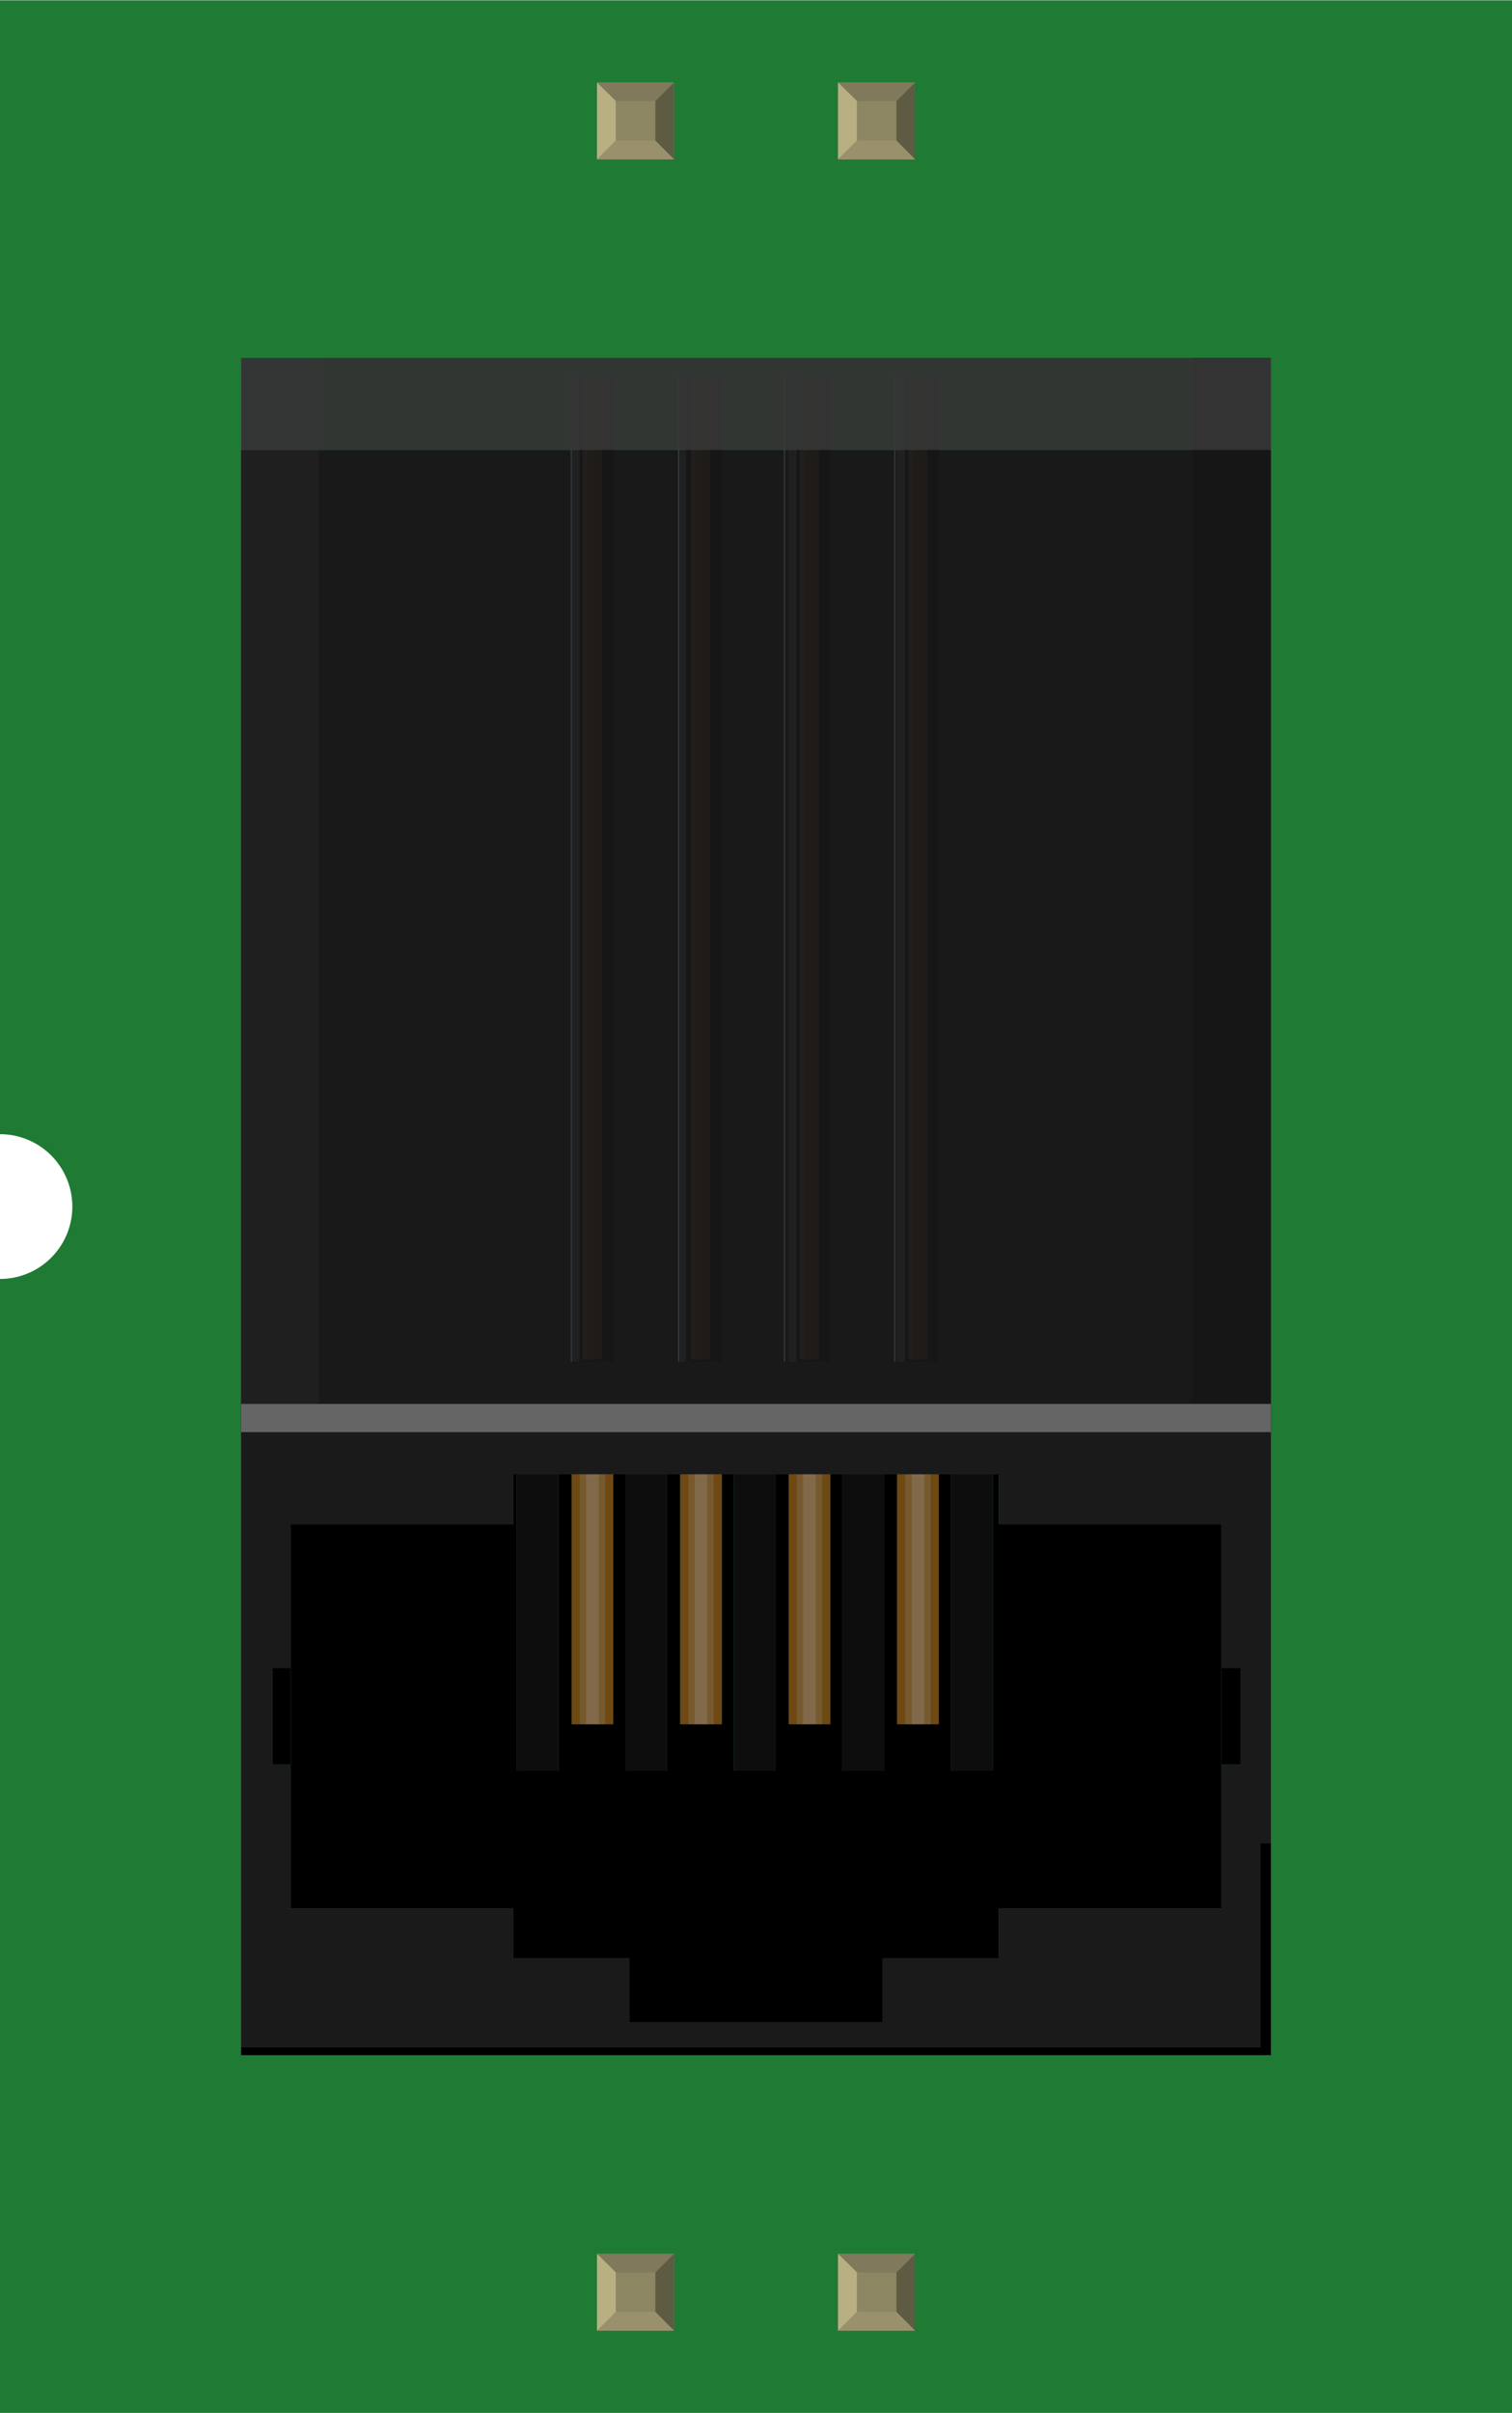<?xml version='1.0' encoding='UTF-8' standalone='no'?>
<!-- Created with Fritzing (http://www.fritzing.org/) -->
<svg xmlns="http://www.w3.org/2000/svg" width="0.627in" x="0in" version="1.2" y="0in"  height="1in" viewBox="0 0 627.139 1000" baseProfile="tiny" xmlns:svg="http://www.w3.org/2000/svg">
 <desc>Fritzing breadboard generated by brd2svg</desc>
 <g id="breadboard">
  <g id="icon">
   <path fill="#1F7A34" stroke="none" stroke-width="0" d="M0,0L0,470A30,30 0 0 1 0,530L0,1000L627.139,1000L627.139,0L0,0z"/>
   <g transform="translate(100,148.236)">
    <g>
     <rect width="427.139" y="38.194" fill="#1A1A1A" height="407.014"/>
     <rect width="32.25" opacity="0.16" y="0" fill="#B3B3B3" height="433.556" enable-background="new    "/>
     <rect width="32.236" x="394.472" opacity="0.52" y="0" height="433.556" enable-background="new    "/>
     <g>
      <g>
       <g opacity="0.61">
        <g>
         <g>
          <rect width="7.403" x="277.264" y="7.528" fill="#B5751F" height="407.639"/>
         </g>
         <g>
          <rect width="7.403" x="232.264" y="7.528" fill="#B5751F" height="407.639"/>
         </g>
         <g>
          <rect width="7.403" x="187.292" y="7.528" fill="#B5751F" height="407.639"/>
         </g>
         <g>
          <rect width="7.403" x="142.292" y="7.528" fill="#B5751F" height="407.639"/>
         </g>
        </g>
        <g>
         <g>
          <rect width="3.986" x="277.292" y="7.528" fill="#C4914C" height="407.639"/>
         </g>
         <g>
          <rect width="4" x="232.264" y="7.528" fill="#C4914C" height="407.639"/>
         </g>
         <g>
          <rect width="4.014" x="187.264" y="7.528" fill="#C4914C" height="407.639"/>
         </g>
         <g>
          <rect width="4.014" x="142.264" y="7.528" fill="#C4914C" height="407.639"/>
         </g>
        </g>
        <g>
         <g>
          <rect width="2" x="276.667" y="7.528" fill="#D3AC79" height="407.639"/>
         </g>
         <g>
          <rect width="2.014" x="231.639" y="7.528" fill="#D3AC79" height="407.639"/>
         </g>
         <g>
          <rect width="2.014" x="186.611" y="7.528" fill="#D3AC79" height="407.639"/>
         </g>
         <g>
          <rect width="2.014" x="141.611" y="7.528" fill="#D3AC79" height="407.639"/>
         </g>
        </g>
       </g>
      </g>
      <g opacity="0.58">
       <g>
        <g>
         <rect width="17.306" x="272" y="7.528" height="408.569"/>
        </g>
        <g>
         <rect width="17.306" x="226.972" y="7.528" height="408.569"/>
        </g>
        <g>
         <rect width="17.319" x="181.986" y="7.528" height="408.569"/>
        </g>
        <g>
         <rect width="17.333" x="136.986" y="7.528" height="408.569"/>
        </g>
       </g>
       <g>
        <rect width="3.417" x="136.986" y="7.528" fill="#4D4D4D" height="408.569"/>
       </g>
       <g>
        <rect width="3.417" x="181.208" y="7.528" fill="#4D4D4D" height="408.569"/>
       </g>
       <g>
        <rect width="3.417" x="226.972" y="7.528" fill="#4D4D4D" height="408.569"/>
       </g>
       <g>
        <rect width="3.417" x="272" y="7.528" fill="#4D4D4D" height="408.569"/>
       </g>
      </g>
      <rect width="0.514" x="181.208" y="7.528" fill="#999999" height="408.569"/>
      <rect width="0.514" x="136.722" y="7.528" fill="#999999" height="408.569"/>
      <rect width="0.486" x="225.125" y="7.528" fill="#999999" height="408.569"/>
      <rect width="0.514" x="270.889" y="7.528" fill="#999999" height="408.569"/>
     </g>
     <rect width="427.139" opacity="0.96" y="0" fill="#333333" height="38.194" enable-background="new    "/>
     <rect width="427.139" opacity="0.76" y="38.194" fill="#1A1A1A" height="407.014" enable-background="new    "/>
    </g>
    <g>
     <g enable-background="new    ">
      <g>
       <path fill="#1A1A1A" d="M311.764,462.722l2.5,0l0,20.681l92.375,0l0,59.639l7.861,0l0,40l-7.861,0l0,59.625l-92.375,0l0,2.111l0,18.569l-48.25,0l0,26.556l-104.875,0l0,-3.5l0,-23.056L112.875,663.347l0,-18.569l0,-2.111L20.514,642.667l0,-59.625L13.125,583.042l0,-40l7.375,0l0,-59.639l92.375,0l0,-20.681l1.5,0l17.25,0l5.5,0l3.375,0l2.625,0l5.25,0l2.625,0l3.375,0l5,0l17.25,0l5.5,0l3.375,0l2.625,0l5.25,0l2.625,0l3.375,0l5,0l17.25,0l5.5,0l3.375,0l2.625,0l5.25,0l2.611,0l3.375,0l5,0l17.375,0l5.375,0l3.375,0l2.625,0l5.25,0l2.611,0l3.375,0l5,0L311.764,462.722M427.125,445.222L0,445.222l0,258.319l427.125,0L427.125,703.472L0,703.472L0,700.278l427.125,0l-4.375,0l0,-84.694l4.375,0L427.125,445.222"/>
       <polyline points="414.5,543.042,406.639,543.042,406.639,583.042,414.5,583.042,414.5,543.042"/>
       <polyline points="20.514,543.042,13.125,543.042,13.125,583.042,20.514,583.042,20.514,543.042"/>
       <polyline points="314.25,462.722,311.764,462.722,311.764,585.653,294.389,585.653,294.389,462.722,289.375,462.722,289.375,566.347,272.125,566.347,272.125,462.722,266.764,462.722,266.764,585.653,249.389,585.653,249.389,462.722,244.375,462.722,244.375,566.347,227.125,566.347,227.125,462.722,221.639,462.722,221.639,585.653,204.375,585.653,204.375,462.722,199.375,462.722,199.375,566.347,182.125,566.347,182.125,462.722,176.625,462.722,176.625,585.653,159.389,585.653,159.389,462.722,154.375,462.722,154.375,566.347,137.139,566.347,137.139,462.722,131.639,462.722,131.639,585.653,114.375,585.653,114.375,462.722,112.875,462.722,112.875,483.403,20.514,483.403,20.514,543.042,20.514,583.042,20.514,642.667,112.875,642.667,112.875,644.778,112.875,663.347,161.139,663.347,161.139,686.403,161.139,689.903,266.014,689.903,266.014,663.347,314.25,663.347,314.25,644.778,314.25,642.667,406.639,642.667,406.639,583.042,406.639,543.042,406.639,483.403,314.25,483.403,314.25,462.722"/>
       <polyline points="427.125,700.278,0,700.278,0,703.472,427.125,703.472,427.125,700.278"/>
       <polyline points="427.125,615.597,422.75,615.597,422.75,700.278,427.125,700.278,427.125,615.597"/>
       <polyline fill="#0D0D0D" points="311.764,462.722,294.389,462.722,294.389,585.653,311.764,585.653,311.764,462.722"/>
       <polyline fill="#0D0D0D" points="266.764,462.722,249.389,462.722,249.389,585.653,266.764,585.653,266.764,462.722"/>
       <polyline fill="#0D0D0D" points="221.639,462.722,204.375,462.722,204.375,585.653,221.639,585.653,221.639,462.722"/>
       <polyline fill="#0D0D0D" points="176.625,462.722,159.389,462.722,159.389,585.653,176.625,585.653,176.625,462.722"/>
       <polyline fill="#0D0D0D" points="131.639,462.722,114.375,462.722,114.375,585.653,131.639,585.653,131.639,462.722"/>
       <polyline fill="#6F4813" points="289.375,462.722,286,462.722,286,566.347,275.5,566.347,275.5,462.722,272.125,462.722,272.125,566.347,289.375,566.347,289.375,462.722"/>
       <polyline fill="#6F4813" points="244.375,462.722,241,462.722,241,566.347,230.5,566.347,230.5,462.722,227.125,462.722,227.125,566.347,244.375,566.347,244.375,462.722"/>
       <polyline fill="#6F4813" points="199.375,462.722,196,462.722,196,566.347,185.5,566.347,185.5,462.722,182.125,462.722,182.125,566.347,199.375,566.347,199.375,462.722"/>
       <polyline fill="#6F4813" points="154.375,462.722,151.014,462.722,151.014,566.347,140.5,566.347,140.5,462.722,137.139,462.722,137.139,566.347,154.375,566.347,154.375,462.722"/>
       <polyline fill="#78592E" points="286,462.722,283.389,462.722,283.389,566.347,278.139,566.347,278.139,462.722,275.5,462.722,275.5,566.347,286,566.347,286,462.722"/>
       <polyline fill="#78592E" points="241,462.722,238.389,462.722,238.389,566.347,233.139,566.347,233.139,462.722,230.5,462.722,230.5,566.347,241,566.347,241,462.722"/>
       <polyline fill="#78592E" points="196,462.722,193.375,462.722,193.375,566.347,188.125,566.347,188.125,462.722,185.5,462.722,185.5,566.347,196,566.347,196,462.722"/>
       <polyline fill="#78592E" points="151.014,462.722,148.389,462.722,148.389,566.347,143.125,566.347,143.125,462.722,140.5,462.722,140.5,566.347,151.014,566.347,151.014,462.722"/>
       <polyline fill="#81694A" points="283.389,462.722,278.139,462.722,278.139,566.347,283.389,566.347,283.389,462.722"/>
       <polyline fill="#81694A" points="238.389,462.722,233.139,462.722,233.139,566.347,238.389,566.347,238.389,462.722"/>
       <polyline fill="#81694A" points="193.375,462.722,188.125,462.722,188.125,566.347,193.375,566.347,193.375,462.722"/>
       <polyline fill="#81694A" points="148.389,462.722,143.125,462.722,143.125,566.347,148.389,566.347,148.389,462.722"/>
      </g>
     </g>
    </g>
    <rect width="427.139" opacity="0.42" y="433.569" fill="#CCCCCC" height="11.653" enable-background="new    "/>
   </g>
  </g>
  <g transform="translate(247.605,934.05)">
   <rect width="31.93" x="0" y="0" fill="#8D8C8C" height="31.9" id="connector0pin"/>
   <rect width="16.444" x="7.792" y="7.735" fill="#8C8663" height="16.415"/>
   <polygon fill="#B8AF82" points="0,31.9,7.792,24.137,7.792,6.972,0,0"/>
   <polygon fill="#80795B" points="24.208,7.763,7.903,7.763,0,0,31.93,0"/>
   <polygon fill="#5E5B43" points="24.208,24.137,24.208,7.763,31.93,0,31.93,31.9"/>
   <polygon fill="#9A916C" points="0,31.9,7.875,24.137,24.208,24.137,31.93,31.9"/>
  </g>
  <g transform="translate(247.605,34.05)">
   <rect width="31.93" x="0" y="0" fill="#8D8C8C" height="31.9" id="connector3pin"/>
   <rect width="16.444" x="7.792" y="7.735" fill="#8C8663" height="16.415"/>
   <polygon fill="#B8AF82" points="0,31.9,7.792,24.137,7.792,6.972,0,0"/>
   <polygon fill="#80795B" points="24.208,7.763,7.903,7.763,0,0,31.93,0"/>
   <polygon fill="#5E5B43" points="24.208,24.137,24.208,7.763,31.93,0,31.93,31.9"/>
   <polygon fill="#9A916C" points="0,31.9,7.875,24.137,24.208,24.137,31.93,31.9"/>
  </g>
  <g transform="translate(347.605,934.05)">
   <rect width="31.93" x="0" y="0" fill="#8D8C8C" height="31.9" id="connector1pin"/>
   <rect width="16.444" x="7.792" y="7.735" fill="#8C8663" height="16.415"/>
   <polygon fill="#B8AF82" points="0,31.9,7.792,24.137,7.792,6.972,0,0"/>
   <polygon fill="#80795B" points="24.208,7.763,7.903,7.763,0,0,31.93,0"/>
   <polygon fill="#5E5B43" points="24.208,24.137,24.208,7.763,31.93,0,31.93,31.9"/>
   <polygon fill="#9A916C" points="0,31.9,7.875,24.137,24.208,24.137,31.93,31.9"/>
  </g>
  <g transform="translate(347.605,34.05)">
   <rect width="31.93" x="0" y="0" fill="#8D8C8C" height="31.9" id="connector2pin"/>
   <rect width="16.444" x="7.792" y="7.735" fill="#8C8663" height="16.415"/>
   <polygon fill="#B8AF82" points="0,31.9,7.792,24.137,7.792,6.972,0,0"/>
   <polygon fill="#80795B" points="24.208,7.763,7.903,7.763,0,0,31.93,0"/>
   <polygon fill="#5E5B43" points="24.208,24.137,24.208,7.763,31.93,0,31.93,31.9"/>
   <polygon fill="#9A916C" points="0,31.9,7.875,24.137,24.208,24.137,31.93,31.9"/>
  </g>
 </g>
</svg>
